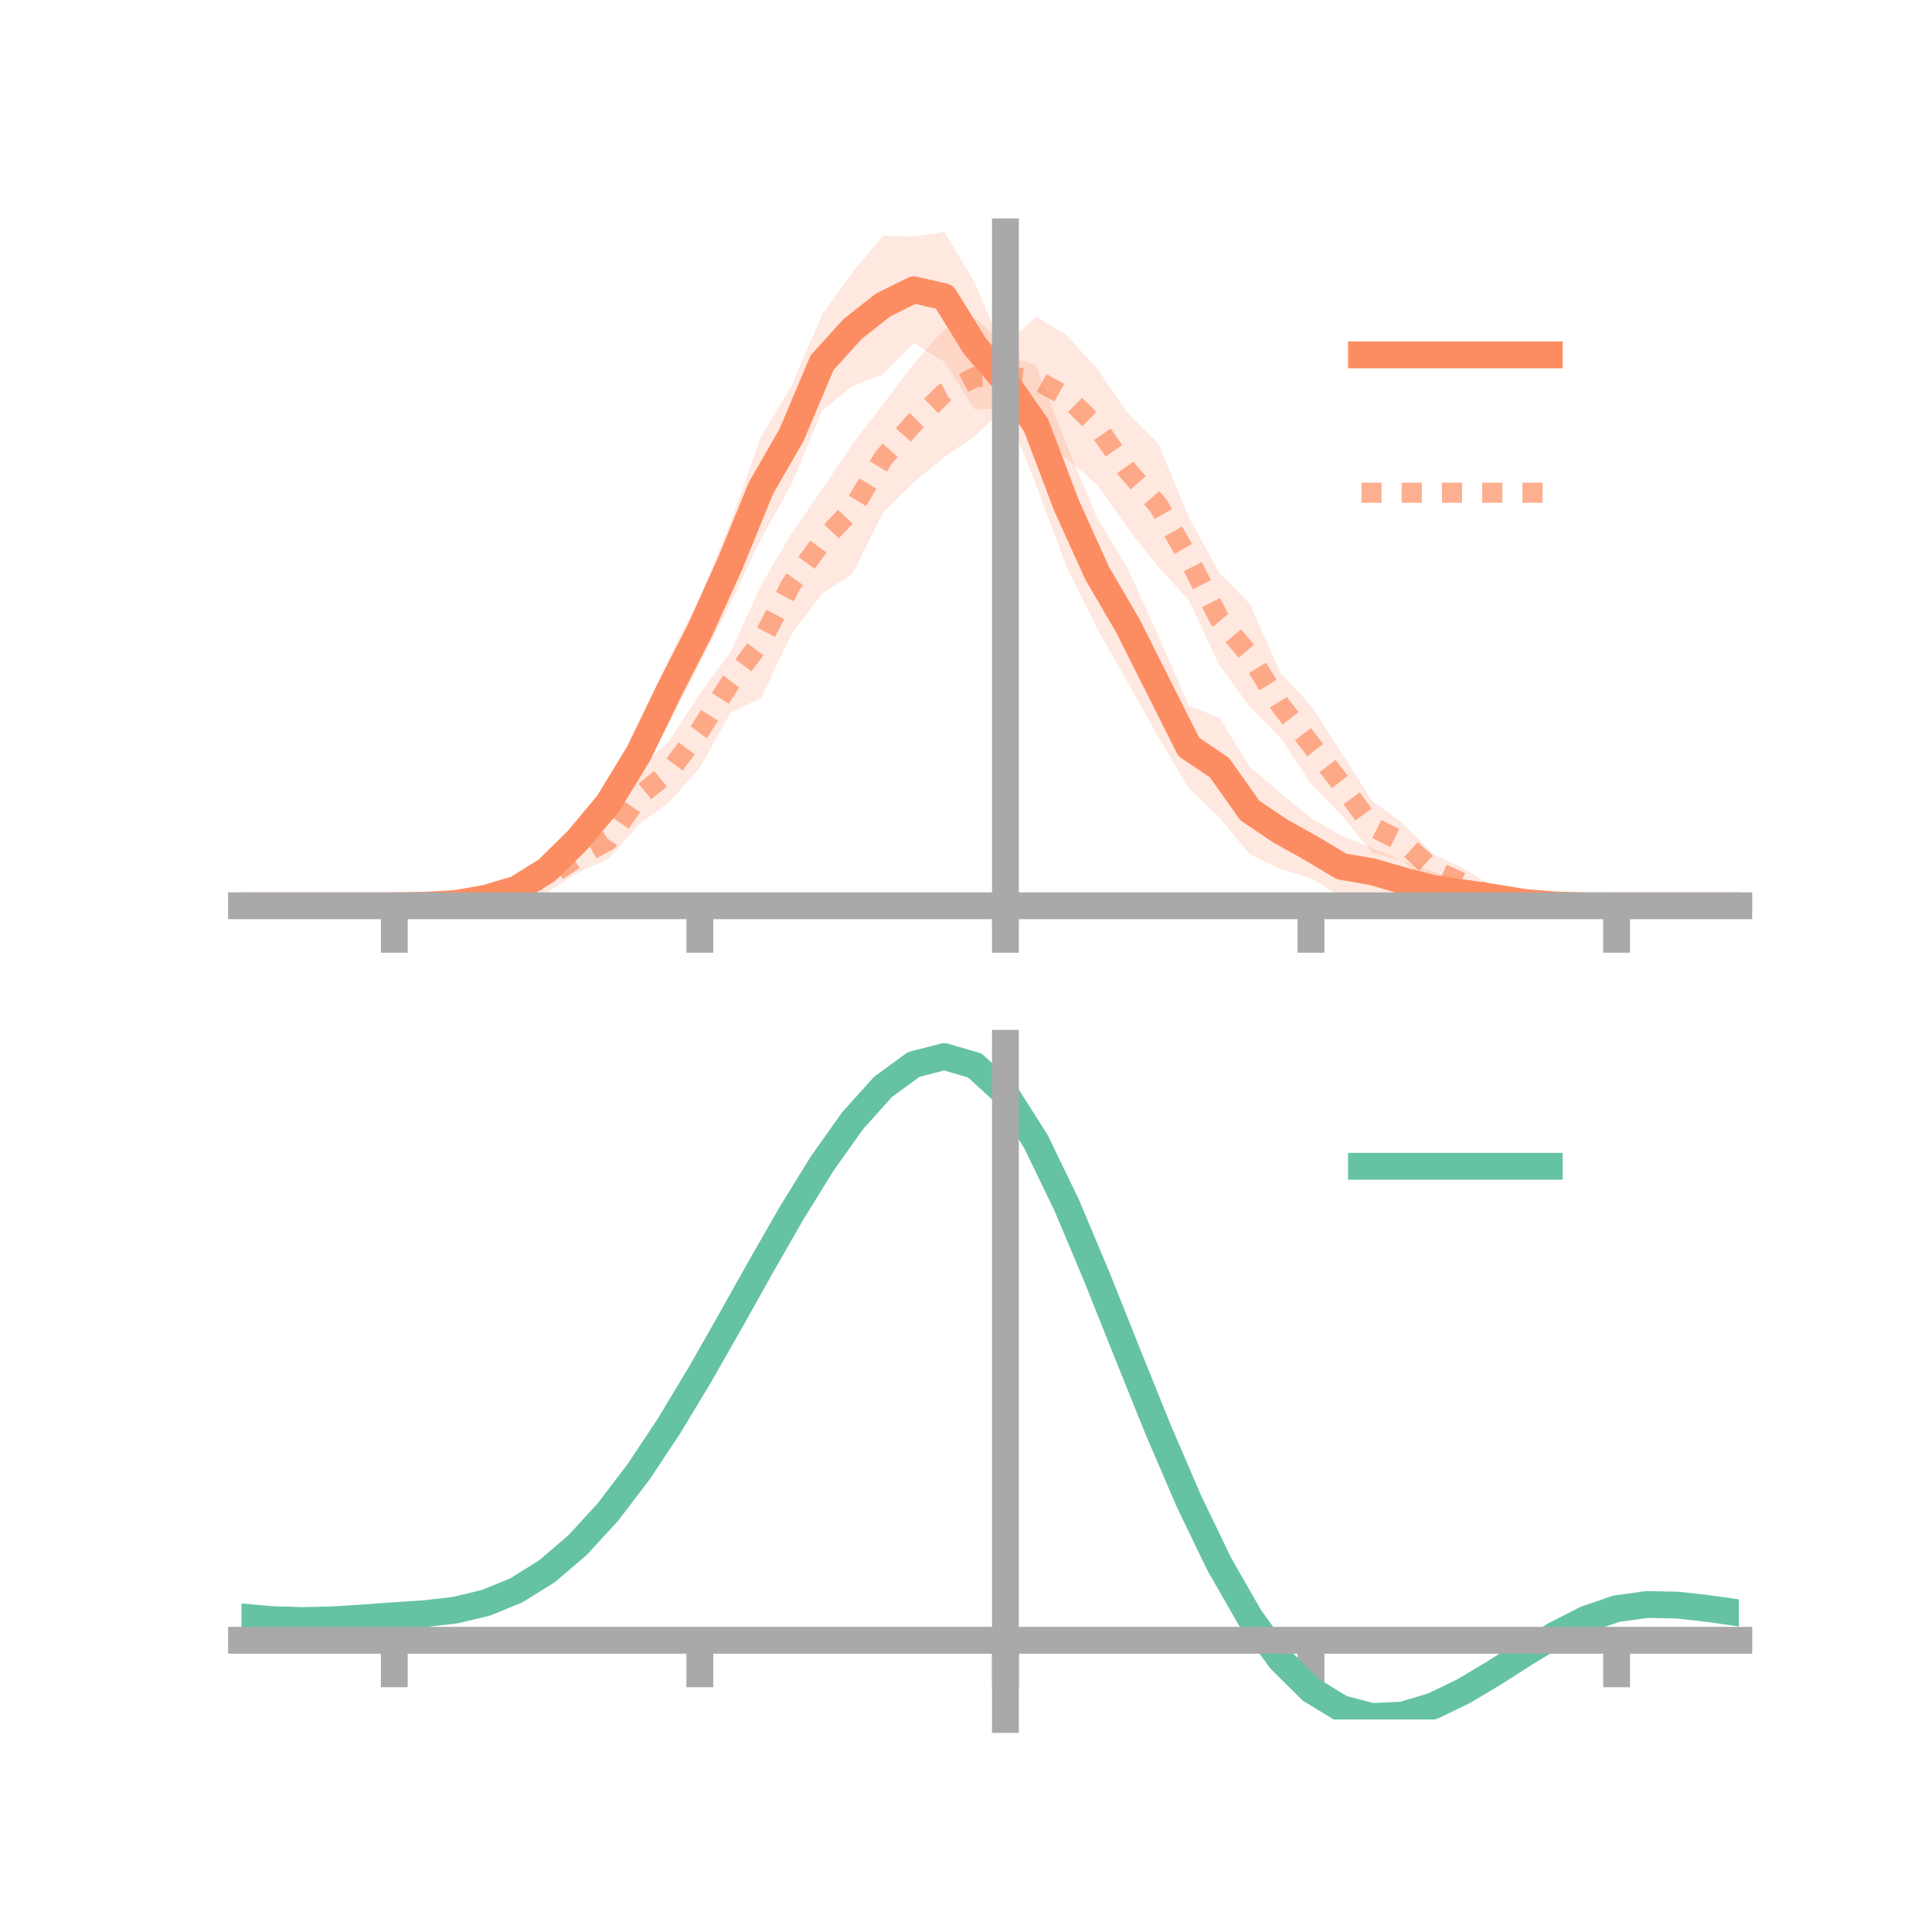 <?xml version="1.0" encoding="utf-8" standalone="no"?>
<!DOCTYPE svg PUBLIC "-//W3C//DTD SVG 1.1//EN"
  "http://www.w3.org/Graphics/SVG/1.1/DTD/svg11.dtd">
<!-- Created with matplotlib (https://matplotlib.org/) -->
<svg height="144pt" version="1.1" viewBox="0 0 144 144" width="144pt" xmlns="http://www.w3.org/2000/svg" xmlns:xlink="http://www.w3.org/1999/xlink">
 <defs>
  <style type="text/css">*{stroke-linecap:butt;stroke-linejoin:round;}</style>
 </defs>
 <g id="figure_1">
  <g id="patch_1">
   <path d="M 0 144 
L 144 144 
L 144 0 
L 0 0 
z
" style="fill:none;"/>
  </g>
  <g id="axes_1">
   <g id="patch_2">
    <path d="M 18 67.68 
L 129.6 67.68 
L 129.6 17.28 
L 18 17.28 
z
" style="fill:none;"/>
   </g>
   <g id="PolyCollection_1">
    <path clip-path="url(#pb145d615c8)" d="M 18 67.511 
L 18 67.511 
L 20.278 67.511 
L 22.555 67.511 
L 24.833 67.511 
L 27.11 67.511 
L 29.388 67.511 
L 31.665 67.379 
L 33.943 67.151 
L 36.22 66.531 
L 38.498 65.748 
L 40.776 63.894 
L 43.053 61.284 
L 45.331 58.375 
L 47.608 54.085 
L 49.886 49.006 
L 52.163 44.561 
L 54.441 38.924 
L 56.718 32.581 
L 58.996 28.76 
L 61.273 23.455 
L 63.551 20.263 
L 65.829 17.577 
L 68.106 17.637 
L 70.384 17.28 
L 72.661 21.076 
L 74.939 26.452 
L 77.216 27.217 
L 79.494 33.149 
L 81.771 38.609 
L 84.049 42.372 
L 86.327 47.361 
L 88.604 52.604 
L 90.882 53.498 
L 93.159 57.152 
L 95.437 59.114 
L 97.714 60.983 
L 99.992 62.29 
L 102.269 63.213 
L 104.547 64.14 
L 106.824 64.963 
L 109.102 65.748 
L 111.38 66.373 
L 113.657 66.856 
L 115.935 67.255 
L 118.212 67.436 
L 120.49 67.511 
L 122.767 67.511 
L 125.045 67.511 
L 127.322 67.511 
L 129.6 67.511 
L 129.6 67.511 
L 129.6 67.511 
L 127.322 67.511 
L 125.045 67.511 
L 122.767 67.511 
L 120.49 67.511 
L 118.212 67.6 
L 115.935 67.649 
L 113.657 67.68 
L 111.38 67.415 
L 109.102 67.367 
L 106.824 67.482 
L 104.547 67.124 
L 102.269 66.736 
L 99.992 66.873 
L 97.714 65.455 
L 95.437 64.781 
L 93.159 63.679 
L 90.882 60.918 
L 88.604 58.737 
L 86.327 54.927 
L 84.049 50.856 
L 81.771 46.822 
L 79.494 42.214 
L 77.216 36.138 
L 74.939 30.417 
L 72.661 30.521 
L 70.384 26.968 
L 68.106 25.559 
L 65.829 27.88 
L 63.551 28.78 
L 61.273 30.607 
L 58.996 36.089 
L 56.718 40.178 
L 54.441 44.981 
L 52.163 49.415 
L 49.886 53.876 
L 47.608 58.207 
L 45.331 61.386 
L 43.053 63.937 
L 40.776 65.812 
L 38.498 66.791 
L 36.22 67.363 
L 33.943 67.548 
L 31.665 67.562 
L 29.388 67.511 
L 27.11 67.511 
L 24.833 67.511 
L 22.555 67.511 
L 20.278 67.511 
L 18 67.511 
z
" style="fill:#fc8d62;fill-opacity:0.2;"/>
   </g>
   <g id="PolyCollection_2">
    <path clip-path="url(#pb145d615c8)" d="M 18 67.511 
L 18 67.511 
L 20.278 67.511 
L 22.555 67.511 
L 24.833 67.511 
L 27.11 67.511 
L 29.388 67.51 
L 31.665 67.399 
L 33.943 67.188 
L 36.22 66.523 
L 38.498 65.353 
L 40.776 64.273 
L 43.053 62.749 
L 45.331 61.222 
L 47.608 57.274 
L 49.886 55.226 
L 52.163 51.711 
L 54.441 48.62 
L 56.718 43.647 
L 58.996 39.758 
L 61.273 36.472 
L 63.551 33.093 
L 65.829 30.118 
L 68.106 27.111 
L 70.384 24.526 
L 72.661 23.696 
L 74.939 25.723 
L 77.216 23.604 
L 79.494 24.984 
L 81.771 27.47 
L 84.049 30.805 
L 86.327 33.057 
L 88.604 38.536 
L 90.882 42.698 
L 93.159 45.017 
L 95.437 50.141 
L 97.714 52.584 
L 99.992 56.131 
L 102.269 59.693 
L 104.547 61.365 
L 106.824 63.66 
L 109.102 64.745 
L 111.38 66.131 
L 113.657 66.761 
L 115.935 67.045 
L 118.212 67.444 
L 120.49 67.511 
L 122.767 67.511 
L 125.045 67.511 
L 127.322 67.511 
L 129.6 67.511 
L 129.6 67.511 
L 129.6 67.511 
L 127.322 67.511 
L 125.045 67.511 
L 122.767 67.511 
L 120.49 67.511 
L 118.212 67.583 
L 115.935 67.581 
L 113.657 67.693 
L 111.38 67.65 
L 109.102 66.953 
L 106.824 65.99 
L 104.547 64.148 
L 102.269 63.541 
L 99.992 60.759 
L 97.714 58.414 
L 95.437 54.991 
L 93.159 52.702 
L 90.882 49.556 
L 88.604 44.731 
L 86.327 42.25 
L 84.049 39.354 
L 81.771 36.134 
L 79.494 34.153 
L 77.216 33.019 
L 74.939 30.311 
L 72.661 32.524 
L 70.384 34.065 
L 68.106 35.949 
L 65.829 38.192 
L 63.551 42.754 
L 61.273 44.247 
L 58.996 47.26 
L 56.718 52.029 
L 54.441 53.137 
L 52.163 57.21 
L 49.886 59.789 
L 47.608 61.453 
L 45.331 64.048 
L 43.053 65.045 
L 40.776 66.525 
L 38.498 66.912 
L 36.22 67.386 
L 33.943 67.71 
L 31.665 67.561 
L 29.388 67.511 
L 27.11 67.511 
L 24.833 67.511 
L 22.555 67.511 
L 20.278 67.511 
L 18 67.511 
z
" style="fill:#fc8d62;fill-opacity:0.2;"/>
   </g>
   <g id="matplotlib.axis_1">
    <g id="xtick_1">
     <g id="line2d_1">
      <defs>
       <path d="M 0 0 
L 0 3.5 
" id="mab7b078979" style="stroke:#a9a9a9;stroke-width:2;"/>
      </defs>
      <g>
       <use style="fill:#a9a9a9;stroke:#a9a9a9;stroke-width:2;" x="29.388" xlink:href="#mab7b078979" y="67.511"/>
      </g>
     </g>
    </g>
    <g id="xtick_2">
     <g id="line2d_2">
      <g>
       <use style="fill:#a9a9a9;stroke:#a9a9a9;stroke-width:2;" x="52.163" xlink:href="#mab7b078979" y="67.511"/>
      </g>
     </g>
    </g>
    <g id="xtick_3">
     <g id="line2d_3">
      <g>
       <use style="fill:#a9a9a9;stroke:#a9a9a9;stroke-width:2;" x="74.939" xlink:href="#mab7b078979" y="67.511"/>
      </g>
     </g>
    </g>
    <g id="xtick_4">
     <g id="line2d_4">
      <g>
       <use style="fill:#a9a9a9;stroke:#a9a9a9;stroke-width:2;" x="97.714" xlink:href="#mab7b078979" y="67.511"/>
      </g>
     </g>
    </g>
    <g id="xtick_5">
     <g id="line2d_5">
      <g>
       <use style="fill:#a9a9a9;stroke:#a9a9a9;stroke-width:2;" x="120.49" xlink:href="#mab7b078979" y="67.511"/>
      </g>
     </g>
    </g>
   </g>
   <g id="matplotlib.axis_2"/>
   <g id="line2d_6">
    <path clip-path="url(#pb145d615c8)" d="M 18 67.511 
L 20.278 67.511 
L 22.555 67.511 
L 24.833 67.511 
L 27.11 67.511 
L 29.388 67.511 
L 31.665 67.471 
L 33.943 67.35 
L 36.22 66.947 
L 38.498 66.269 
L 40.776 64.853 
L 43.053 62.611 
L 45.331 59.88 
L 47.608 56.146 
L 49.886 51.441 
L 52.163 46.988 
L 54.441 41.953 
L 56.718 36.379 
L 58.996 32.424 
L 61.273 27.031 
L 63.551 24.521 
L 65.829 22.728 
L 68.106 21.598 
L 70.384 22.124 
L 72.661 25.799 
L 74.939 28.435 
L 77.216 31.678 
L 79.494 37.682 
L 81.771 42.715 
L 84.049 46.614 
L 86.327 51.144 
L 88.604 55.67 
L 90.882 57.208 
L 93.159 60.416 
L 95.437 61.947 
L 97.714 63.219 
L 99.992 64.581 
L 102.269 64.974 
L 104.547 65.632 
L 106.824 66.222 
L 109.102 66.558 
L 111.38 66.894 
L 113.657 67.268 
L 115.935 67.452 
L 118.212 67.518 
L 120.49 67.511 
L 122.767 67.511 
L 125.045 67.511 
L 127.322 67.511 
L 129.6 67.511 
" style="fill:none;stroke:#fc8d62;stroke-linecap:square;stroke-width:2;"/>
   </g>
   <g id="line2d_7">
    <path clip-path="url(#pb145d615c8)" d="M 18 67.511 
L 20.278 67.511 
L 22.555 67.511 
L 24.833 67.511 
L 27.11 67.511 
L 29.388 67.511 
L 31.665 67.48 
L 33.943 67.449 
L 36.22 66.955 
L 38.498 66.132 
L 40.776 65.399 
L 43.053 63.897 
L 45.331 62.635 
L 47.608 59.363 
L 49.886 57.507 
L 52.163 54.461 
L 54.441 50.878 
L 56.718 47.838 
L 58.996 43.509 
L 61.273 40.359 
L 63.551 37.924 
L 65.829 34.155 
L 68.106 31.53 
L 70.384 29.296 
L 72.661 28.11 
L 74.939 28.017 
L 77.216 28.311 
L 79.494 29.568 
L 81.771 31.802 
L 84.049 35.079 
L 86.327 37.654 
L 88.604 41.633 
L 90.882 46.127 
L 93.159 48.86 
L 95.437 52.566 
L 97.714 55.499 
L 99.992 58.445 
L 102.269 61.617 
L 104.547 62.756 
L 106.824 64.825 
L 109.102 65.849 
L 111.38 66.891 
L 113.657 67.227 
L 115.935 67.313 
L 118.212 67.513 
L 120.49 67.511 
L 122.767 67.511 
L 125.045 67.511 
L 127.322 67.511 
L 129.6 67.511 
" style="fill:none;stroke:#fc8d62;stroke-dasharray:1.5,1.5;stroke-dashoffset:0;stroke-opacity:0.7;stroke-width:1.5;"/>
   </g>
   <g id="patch_3">
    <path d="M 74.939 67.68 
L 74.939 17.28 
" style="fill:none;stroke:#a9a9a9;stroke-linecap:square;stroke-linejoin:miter;stroke-width:2;"/>
   </g>
   <g id="patch_4">
    <path d="M 129.6 67.68 
L 129.6 17.28 
" style="fill:none;"/>
   </g>
   <g id="patch_5">
    <path d="M 18 67.511 
L 129.6 67.511 
" style="fill:none;stroke:#a9a9a9;stroke-linecap:square;stroke-linejoin:miter;stroke-width:2;"/>
   </g>
   <g id="patch_6">
    <path d="M 18 17.28 
L 129.6 17.28 
" style="fill:none;"/>
   </g>
   <g id="legend_1">
    <g id="line2d_8">
     <path d="M 101.475 26.449 
L 115.475 26.449 
" style="fill:none;stroke:#fc8d62;stroke-linecap:square;stroke-width:2;"/>
    </g>
    <g id="line2d_9"/>
    <g id="text_1">
     <!--   -->
     <g transform="translate(121.075 28.899)scale(0.07 -0.07)">
      <defs>
       <path id="DejaVuSans-32"/>
      </defs>
      <use xlink:href="#DejaVuSans-32"/>
     </g>
    </g>
    <g id="line2d_10">
     <path d="M 101.475 36.724 
L 115.475 36.724 
" style="fill:none;stroke:#fc8d62;stroke-dasharray:1.5,1.5;stroke-dashoffset:0;stroke-opacity:0.7;stroke-width:1.5;"/>
    </g>
    <g id="line2d_11"/>
    <g id="text_2">
     <!--   -->
     <g transform="translate(121.075 39.174)scale(0.07 -0.07)">
      <use xlink:href="#DejaVuSans-32"/>
     </g>
    </g>
   </g>
  </g>
  <g id="axes_2">
   <g id="patch_7">
    <path d="M 18 128.16 
L 129.6 128.16 
L 129.6 77.76 
L 18 77.76 
z
" style="fill:none;"/>
   </g>
   <g id="PolyCollection_3">
    <path clip-path="url(#p329f4fd9b4)" d="M 18 120.557 
L 18 120.472 
L 20.278 120.683 
L 22.555 120.756 
L 24.833 120.695 
L 27.11 120.542 
L 29.388 120.368 
L 31.665 120.215 
L 33.943 119.945 
L 36.22 119.397 
L 38.498 118.447 
L 40.776 117.003 
L 43.053 115.013 
L 45.331 112.47 
L 47.608 109.405 
L 49.886 105.885 
L 52.163 102.011 
L 54.441 97.912 
L 56.718 93.744 
L 58.996 89.679 
L 61.273 85.909 
L 63.551 82.63 
L 65.829 80.046 
L 68.106 78.358 
L 70.384 77.76 
L 72.661 78.438 
L 74.939 80.56 
L 77.216 84.202 
L 79.494 88.989 
L 81.771 94.485 
L 84.049 100.283 
L 86.327 106.025 
L 88.604 111.413 
L 90.882 116.213 
L 93.159 120.255 
L 95.437 123.436 
L 97.714 125.718 
L 99.992 127.122 
L 102.269 127.718 
L 104.547 127.614 
L 106.824 126.946 
L 109.102 125.863 
L 111.38 124.526 
L 113.657 123.097 
L 115.935 121.735 
L 118.212 120.591 
L 120.49 119.817 
L 122.767 119.509 
L 125.045 119.562 
L 127.322 119.824 
L 129.6 120.162 
L 129.6 120.272 
L 129.6 120.272 
L 127.322 119.958 
L 125.045 119.714 
L 122.767 119.671 
L 120.49 119.982 
L 118.212 120.769 
L 115.935 121.944 
L 113.657 123.356 
L 111.38 124.841 
L 109.102 126.228 
L 106.824 127.35 
L 104.547 128.043 
L 102.269 128.16 
L 99.992 127.575 
L 97.714 126.194 
L 95.437 123.964 
L 93.159 120.875 
L 90.882 116.964 
L 88.604 112.325 
L 86.327 107.117 
L 84.049 101.562 
L 81.771 95.947 
L 79.494 90.62 
L 77.216 85.977 
L 74.939 82.445 
L 72.661 80.393 
L 70.384 79.74 
L 68.106 80.319 
L 65.829 81.945 
L 63.551 84.426 
L 61.273 87.568 
L 58.996 91.174 
L 56.718 95.053 
L 54.441 99.027 
L 52.163 102.928 
L 49.886 106.612 
L 47.608 109.96 
L 45.331 112.877 
L 43.053 115.304 
L 40.776 117.213 
L 38.498 118.611 
L 36.22 119.537 
L 33.943 120.072 
L 31.665 120.332 
L 29.388 120.474 
L 27.11 120.633 
L 24.833 120.768 
L 22.555 120.817 
L 20.278 120.748 
L 18 120.557 
z
" style="fill:#66c2a5;fill-opacity:0.2;"/>
   </g>
   <g id="matplotlib.axis_3">
    <g id="xtick_6">
     <g id="line2d_12">
      <g>
       <use style="fill:#a9a9a9;stroke:#a9a9a9;stroke-width:2;" x="29.388" xlink:href="#mab7b078979" y="122.255"/>
      </g>
     </g>
    </g>
    <g id="xtick_7">
     <g id="line2d_13">
      <g>
       <use style="fill:#a9a9a9;stroke:#a9a9a9;stroke-width:2;" x="52.163" xlink:href="#mab7b078979" y="122.255"/>
      </g>
     </g>
    </g>
    <g id="xtick_8">
     <g id="line2d_14">
      <g>
       <use style="fill:#a9a9a9;stroke:#a9a9a9;stroke-width:2;" x="74.939" xlink:href="#mab7b078979" y="122.255"/>
      </g>
     </g>
    </g>
    <g id="xtick_9">
     <g id="line2d_15">
      <g>
       <use style="fill:#a9a9a9;stroke:#a9a9a9;stroke-width:2;" x="97.714" xlink:href="#mab7b078979" y="122.255"/>
      </g>
     </g>
    </g>
    <g id="xtick_10">
     <g id="line2d_16">
      <g>
       <use style="fill:#a9a9a9;stroke:#a9a9a9;stroke-width:2;" x="120.49" xlink:href="#mab7b078979" y="122.255"/>
      </g>
     </g>
    </g>
   </g>
   <g id="matplotlib.axis_4"/>
   <g id="line2d_17">
    <path clip-path="url(#p329f4fd9b4)" d="M 18 120.515 
L 20.278 120.715 
L 22.555 120.786 
L 24.833 120.732 
L 27.11 120.588 
L 29.388 120.421 
L 31.665 120.274 
L 33.943 120.008 
L 36.22 119.467 
L 38.498 118.529 
L 40.776 117.108 
L 43.053 115.159 
L 45.331 112.674 
L 47.608 109.682 
L 49.886 106.249 
L 52.163 102.469 
L 54.441 98.469 
L 56.718 94.399 
L 58.996 90.427 
L 61.273 86.738 
L 63.551 83.528 
L 65.829 80.996 
L 68.106 79.338 
L 70.384 78.75 
L 72.661 79.416 
L 74.939 81.503 
L 77.216 85.09 
L 79.494 89.805 
L 81.771 95.216 
L 84.049 100.922 
L 86.327 106.571 
L 88.604 111.869 
L 90.882 116.588 
L 93.159 120.565 
L 95.437 123.7 
L 97.714 125.956 
L 99.992 127.348 
L 102.269 127.939 
L 104.547 127.829 
L 106.824 127.148 
L 109.102 126.046 
L 111.38 124.684 
L 113.657 123.227 
L 115.935 121.84 
L 118.212 120.68 
L 120.49 119.9 
L 122.767 119.59 
L 125.045 119.638 
L 127.322 119.891 
L 129.6 120.217 
" style="fill:none;stroke:#66c2a5;stroke-linecap:square;stroke-width:2;"/>
   </g>
   <g id="patch_8">
    <path d="M 74.939 128.16 
L 74.939 77.76 
" style="fill:none;stroke:#a9a9a9;stroke-linecap:square;stroke-linejoin:miter;stroke-width:2;"/>
   </g>
   <g id="patch_9">
    <path d="M 129.6 128.16 
L 129.6 77.76 
" style="fill:none;"/>
   </g>
   <g id="patch_10">
    <path d="M 18 122.255 
L 129.6 122.255 
" style="fill:none;stroke:#a9a9a9;stroke-linecap:square;stroke-linejoin:miter;stroke-width:2;"/>
   </g>
   <g id="patch_11">
    <path d="M 18 77.76 
L 129.6 77.76 
" style="fill:none;"/>
   </g>
   <g id="legend_2">
    <g id="line2d_18">
     <path d="M 101.475 86.929 
L 115.475 86.929 
" style="fill:none;stroke:#66c2a5;stroke-linecap:square;stroke-width:2;"/>
    </g>
    <g id="line2d_19"/>
    <g id="text_3">
     <!--   -->
     <g transform="translate(121.075 89.379)scale(0.07 -0.07)">
      <use xlink:href="#DejaVuSans-32"/>
     </g>
    </g>
   </g>
  </g>
 </g>
 <defs>
  <clipPath id="pb145d615c8">
   <rect height="50.4" width="111.6" x="18" y="17.28"/>
  </clipPath>
  <clipPath id="p329f4fd9b4">
   <rect height="50.4" width="111.6" x="18" y="77.76"/>
  </clipPath>
 </defs>
</svg>

